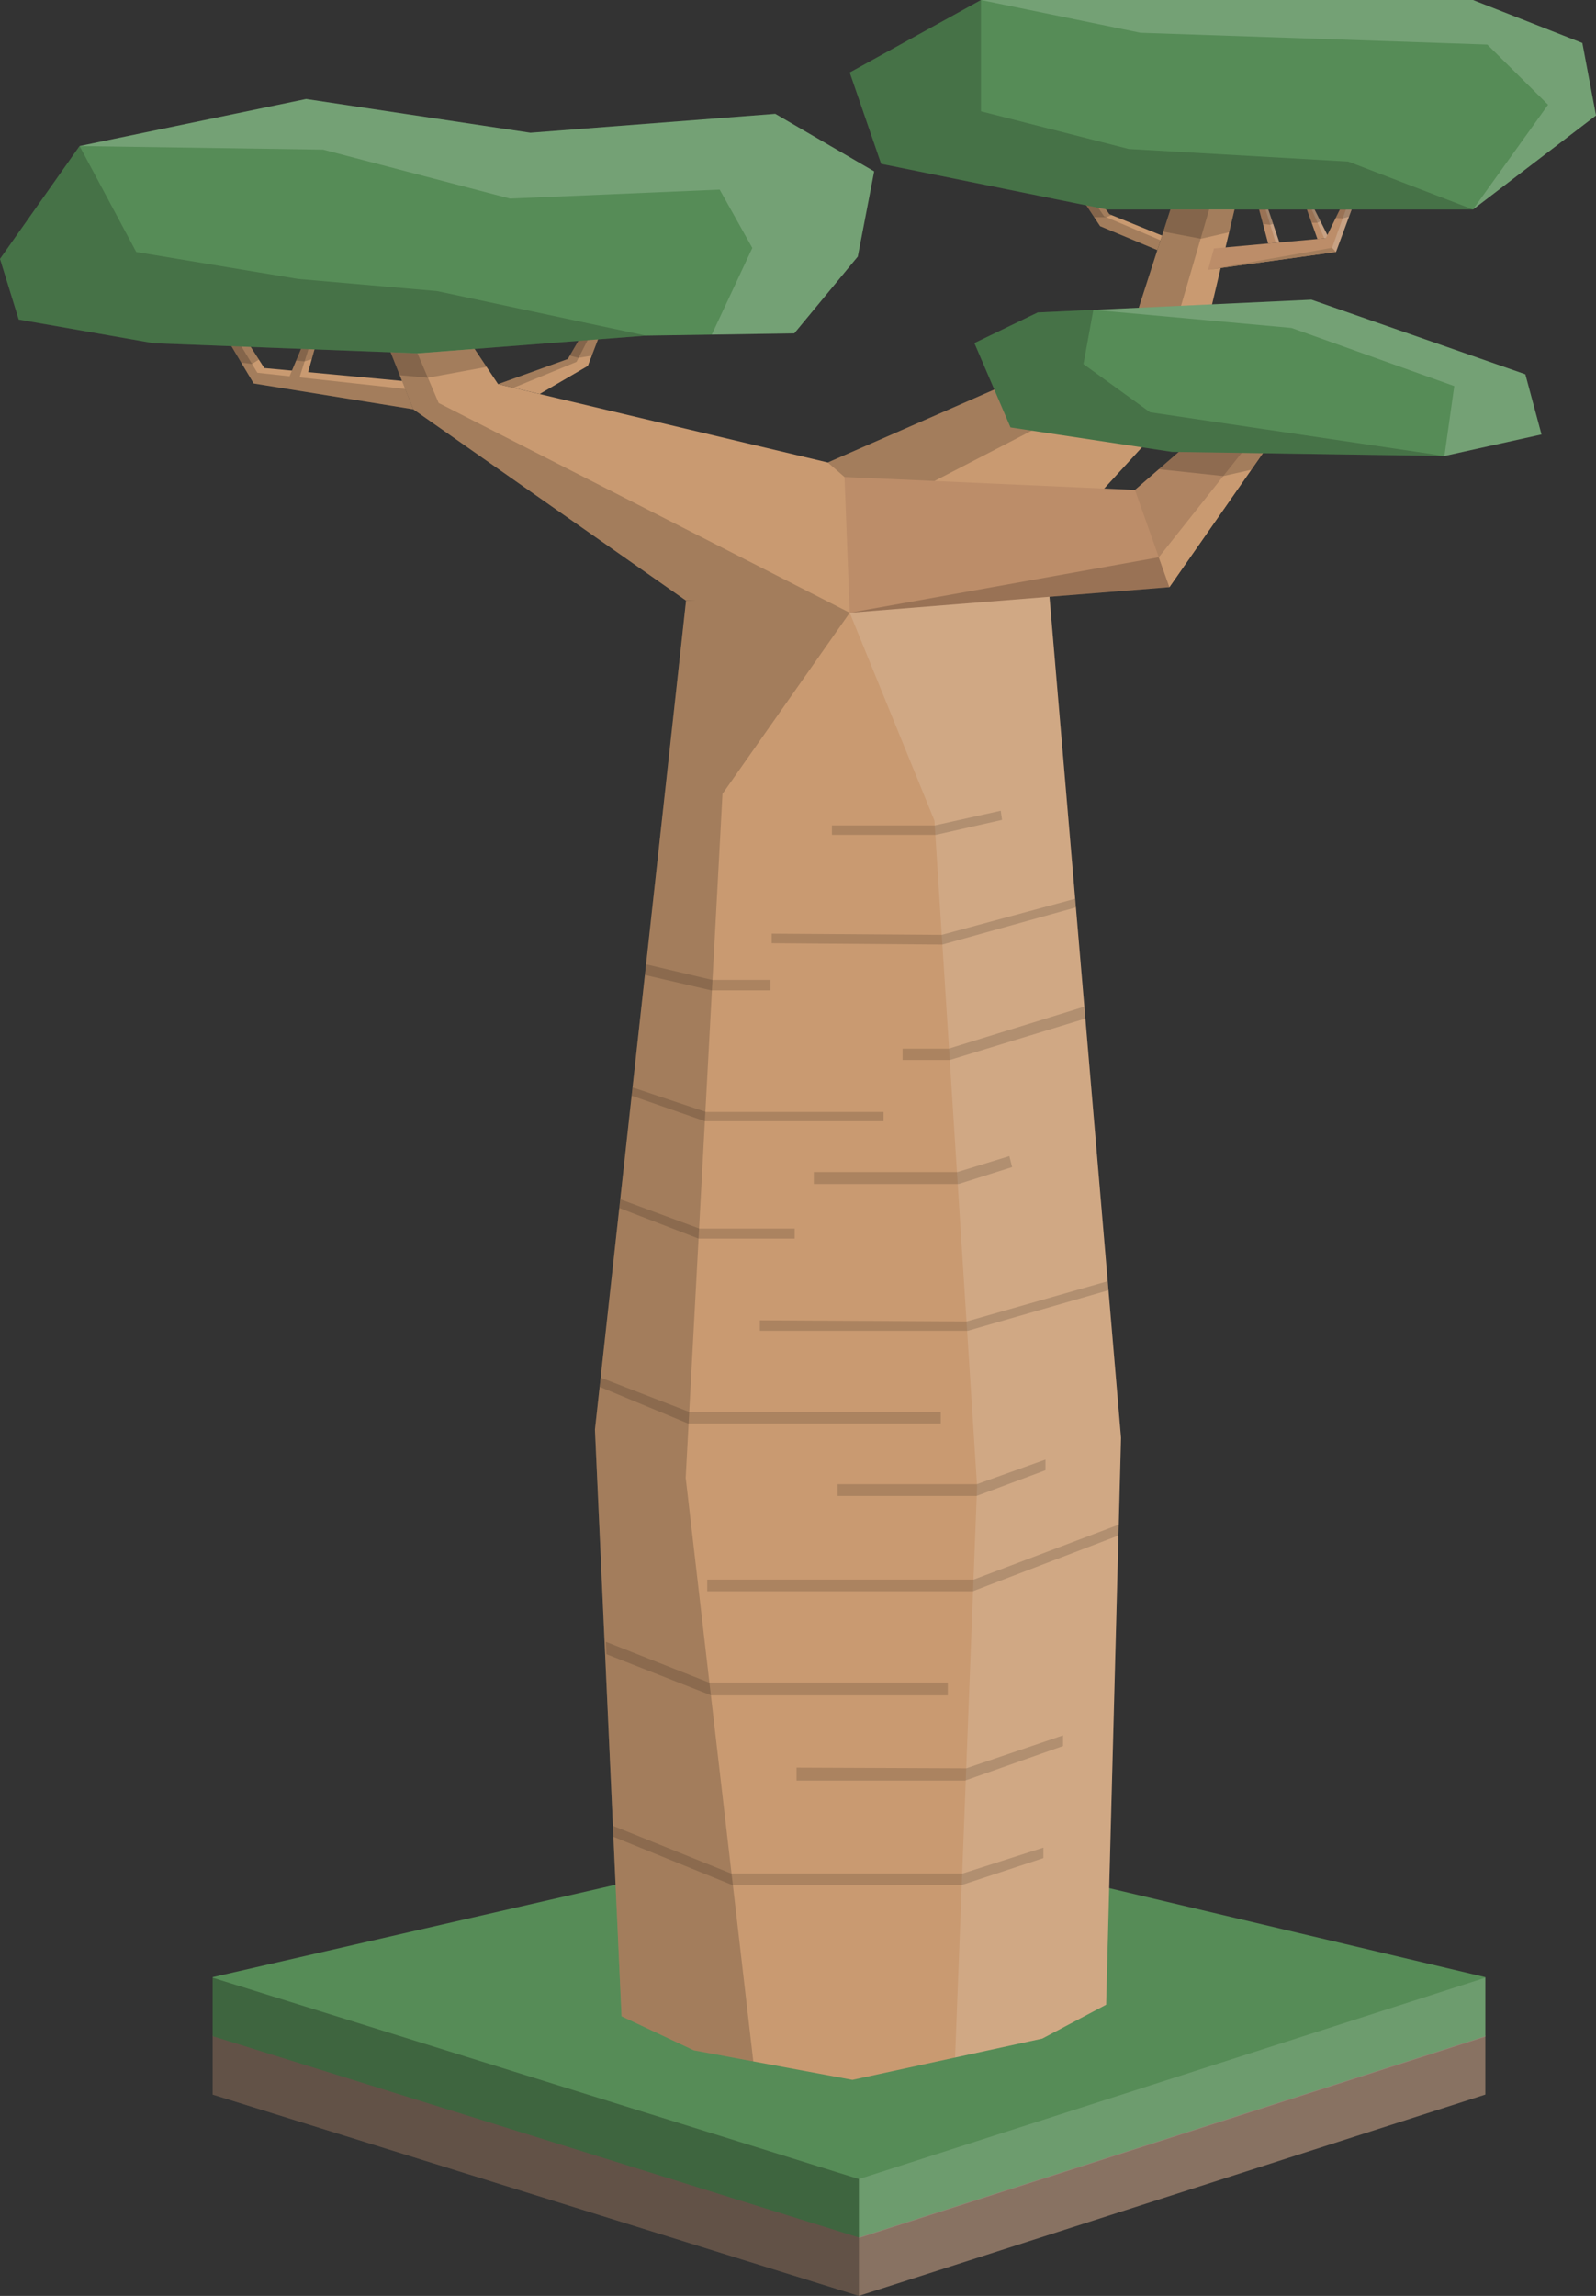 <svg xmlns="http://www.w3.org/2000/svg" viewBox="0 0 516.29 742.6"><rect x="0" y="0" width="516.29" height="742.6" fill="#333333" stroke="none"/><defs><style>.cls-1{fill:#887262;}.cls-2{fill:#568c57;}.cls-3{opacity:0.28;}.cls-10,.cls-4{fill:#fff;}.cls-4{opacity:0.14;}.cls-5{fill:#c99a71;}.cls-6{fill:#bc8d69;}.cls-7{opacity:0.19;}.cls-8{opacity:0.07;}.cls-9{opacity:0.15;}.cls-10{opacity:0.18;}.cls-11{fill:#a37d5c;}</style></defs><g id="Calque_2" data-name="Calque 2"><g id="Calque_1-2" data-name="Calque 1"><polygon class="cls-1" points="277.85 742.6 68.8 677.48 68.8 658.39 480.49 658.39 480.49 677.48 277.85 742.6"/><polygon class="cls-2" points="277.85 723.72 68.8 658.59 68.8 639.51 277.85 591.55 480.49 639.51 480.49 658.59 277.85 723.72"/><polygon class="cls-3" points="277.85 704.81 277.85 742.6 68.8 677.48 68.8 639.68 277.85 704.81"/><polygon class="cls-4" points="277.85 723.89 277.85 704.81 480.49 639.68 480.49 658.77 277.85 723.89"/><polygon class="cls-5" points="201.06 652.15 192.46 462.39 221.93 194.26 339.17 189.21 362.64 465.05 357.82 648.41 337.15 659.37 275.75 672.72 224.43 663.16 201.06 652.15"/><polygon class="cls-5" points="221.93 194.26 133.69 132.38 123.86 107.65 148.5 105.35 161.13 124.25 267.79 149.59 366.13 106.52 383.5 52.66 402.93 52.66 385.24 127.37 324.03 194.26 221.93 194.26"/><polygon class="cls-6" points="273.19 154.29 367.14 158.46 400 129.98 420.09 129.98 378.29 189.91 274.88 198.19 273.19 154.29"/><polygon class="cls-7" points="243.69 666.75 221.81 477.98 233.72 256.77 274.88 198.19 141.9 130.34 133.29 110.13 124.71 109.77 133.69 132.38 221.93 194.26 192.46 462.39 201.06 652.15 224.43 663.16 243.69 666.75"/><polygon class="cls-8" points="367.14 158.46 378.29 189.91 420.09 129.98 400 129.98 367.14 158.46"/><polygon class="cls-7" points="274.88 198.19 374.86 180.25 378.29 189.91 274.88 198.19"/><polygon class="cls-5" points="374.86 180.25 402.93 144.89 409.18 145.62 378.29 189.91 374.86 180.25"/><polygon class="cls-4" points="274.88 198.19 302.28 265.4 316.08 480.76 308.96 665.5 337.15 659.37 357.82 648.41 362.64 465.05 339.49 193.02 274.88 198.19"/><polygon class="cls-7" points="376.31 74.94 388.5 77.22 397.61 75.13 399.35 67.78 378.63 67.76 376.31 74.94"/><polygon class="cls-7" points="374.86 151.76 395.71 153.98 404.76 151.95 408.72 146.27 384.45 143.45 374.86 151.76"/><polygon class="cls-9" points="347.81 290.7 304.65 302.37 249.63 301.98 249.63 305.08 304.85 305.51 348.04 293.49 347.81 290.7"/><polygon class="cls-9" points="209 311.9 230.39 316.95 249.22 316.95 249.22 320.33 230.1 320.33 208.62 315.35 209 311.9"/><polygon class="cls-9" points="350.77 325.6 306.86 339.19 291.97 339.19 291.97 342.85 307.24 342.85 351.1 329.45 350.77 325.6"/><polygon class="cls-9" points="204.62 351.72 228.34 359.65 285.83 359.65 285.83 362.66 228.07 362.66 204.33 354.4 204.62 351.72"/><polygon class="cls-9" points="263.26 379.1 309.72 379.1 326.52 373.94 327.41 377.49 310.12 382.96 263.26 382.96 263.26 379.1"/><polygon class="cls-9" points="200.65 387.9 226.25 397.38 257.07 397.38 257.07 400.61 225.96 400.61 200.34 390.73 200.65 387.9"/><polygon class="cls-9" points="269.12 266.97 302.44 266.97 323.73 262.23 324.15 265.19 302.76 270.03 269.12 270.03 269.12 266.97"/><polygon class="cls-9" points="245.81 427.05 245.81 430.44 313.05 430.44 358.58 417.32 358.33 414.4 312.69 427.42 245.81 427.05"/><polygon class="cls-9" points="194.29 445.58 223.03 456.71 304.33 456.71 304.33 460.44 222.63 460.44 193.98 448.57 194.29 445.58"/><polygon class="cls-9" points="270.97 480.05 316.01 480.05 338.2 472.09 338.2 475.54 315.9 483.86 270.97 483.86 270.97 480.05"/><polygon class="cls-9" points="362.05 493.08 314.98 510.91 228.78 510.91 228.78 514.69 314.66 514.69 361.98 496.59 362.05 493.08"/><polygon class="cls-9" points="195.97 531.02 229.41 544.23 306.6 544.23 306.6 548.35 230.06 548.35 196.17 535.04 195.97 531.02"/><polygon class="cls-9" points="257.67 571.72 257.67 575.92 312.16 575.92 343.88 564.74 343.88 561.3 312.59 571.94 257.67 571.72"/><polygon class="cls-9" points="198.26 590.54 236.58 606 311.32 606 337.53 597.61 337.53 600.99 311.22 609.66 237.09 609.79 198.43 594.1 198.26 590.54"/><polygon class="cls-6" points="392.7 80.36 428.87 77.06 433.44 67.76 437.25 67.76 432.18 81.5 390.8 87.26 392.7 80.36"/><polygon class="cls-6" points="429.87 76.96 425.23 67.76 422.77 67.76 426.18 77.32 429.87 76.96"/><polygon class="cls-5" points="375.92 76.2 358.86 69.28 352.92 60.84 346.94 59.6 355.87 73.15 374.4 80.9 375.92 76.2"/><polygon class="cls-6" points="410.23 78.76 407.31 67.76 410.26 67.76 413.87 78.43 410.23 78.76"/><polygon class="cls-5" points="133.69 132.38 82.07 124.03 72.03 107.19 77.88 107.19 85.5 119.04 130.09 123.21 133.69 132.38"/><polygon class="cls-5" points="99.22 108.41 94.35 120.1 99.62 120.56 102.98 108.56 99.22 108.41"/><polygon class="cls-7" points="394.04 57.88 376.76 117.03 302.28 155.58 273.19 154.29 267.79 149.59 366.13 106.52 381.82 57.88 394.04 57.88"/><polygon class="cls-2" points="476.5 67.76 358 67.76 285.05 52.99 274.88 23.45 317.33 0 476.5 0 511.87 13.9 516.29 37.35 476.5 67.76"/><polygon class="cls-7" points="317.33 0 317.33 36 365.15 48.19 436.13 52.26 476.5 67.76 358 67.76 285.05 52.99 274.88 23.45 317.33 0"/><polygon class="cls-10" points="317.33 0 368.89 10.59 481.13 14.41 500.79 33.88 476.5 67.76 516.29 37.35 511.87 13.9 476.5 0 317.33 0"/><polygon class="cls-2" points="467.25 147.48 379.13 146.15 326.89 138.24 315.21 110.96 335.7 101.06 424.24 96.93 493.43 121.06 498.66 140.52 467.25 147.48"/><polygon class="cls-7" points="379.13 146.15 467.25 147.48 372.02 133.34 350.48 117.76 353.69 100.22 335.7 101.06 315.21 110.96 326.89 138.24 379.13 146.15"/><polygon class="cls-10" points="498.66 140.52 467.25 147.48 470.44 124.88 417.8 106.07 353.69 100.22 424.24 96.93 493.43 121.06 498.66 140.52"/><polygon class="cls-7" points="126.32 113.94 129.26 121.35 138.43 122.16 157.41 118.68 153.51 112.85 135.12 114.28 126.32 113.94"/><polygon class="cls-11" points="390.8 87.26 390.8 87.26 430.9 80.15 432.18 81.5 390.8 87.26"/><polygon class="cls-10" points="413.87 78.43 412.69 78.53 409.4 67.76 410.26 67.76 413.87 78.43"/><polygon class="cls-10" points="429.39 76.01 428.87 77.06 428.41 77.1 424.33 67.76 425.23 67.76 429.39 76.01"/><polygon class="cls-10" points="430.9 80.15 435.39 67.76 437.25 67.76 432.18 81.5 430.9 80.15"/><polygon class="cls-7" points="375.43 77.72 357.14 69.94 355.29 67.21 351.44 66.43 355.87 73.15 374.4 80.9 375.43 77.72"/><polygon class="cls-7" points="353.96 70.25 357.87 70.25 359.62 69.59 358.86 69.28 357.75 67.7 351.44 66.43 353.96 70.25"/><polygon class="cls-7" points="408.55 72.43 410.91 72.7 411.84 72.43 410.26 67.76 409.4 67.76 407.31 67.76 408.55 72.43"/><polygon class="cls-7" points="424.3 72.04 426.2 72.04 427.15 71.57 425.23 67.76 422.77 67.76 424.3 72.04"/><polygon class="cls-7" points="432.09 70.51 434.36 70.62 436.39 70.1 437.25 67.76 433.44 67.76 432.09 70.51"/><polygon class="cls-7" points="131.11 125.8 83.25 120.56 76.48 109.37 73.26 109.25 82.07 124.03 133.69 132.38 131.11 125.8"/><polygon class="cls-7" points="98.47 110.19 93.68 121.7 96.9 122.05 100.66 110.19 98.47 110.19"/><polygon class="cls-7" points="73.26 109.25 78.05 117.28 81.54 117.72 83.73 116.3 79.35 109.48 73.26 109.25"/><polygon class="cls-7" points="97.65 112.04 95.74 116.63 98.54 116.87 100.84 116.19 101.93 112.39 97.65 112.04"/><polygon class="cls-5" points="161.13 124.25 183.69 116.12 188.97 107.08 194.63 106.66 190.17 118.34 174.58 127.44 161.13 124.25"/><polygon class="cls-7" points="161.13 124.25 166.1 125.43 186.49 117.05 191.83 106.66 188.97 107.08 183.69 116.12 161.13 124.25"/><polygon class="cls-2" points="6.06 103.35 49.79 111.02 135.12 114.28 208.95 108.56 256.94 107.82 277.48 82.99 282.78 55.44 250.79 36.82 171.58 42.94 99.03 32.02 25.74 47.24 0 83.74 6.06 103.35"/><polygon class="cls-10" points="99.03 32.02 25.74 47.24 104.53 48.4 164.99 64.23 232.81 61.33 243.37 80.2 230.25 108.23 256.94 107.82 277.48 82.99 282.78 55.44 250.79 36.82 171.58 42.94 99.03 32.02"/><polygon class="cls-7" points="25.74 47.24 44.07 81.51 96.37 90.22 141.39 94.15 208.95 108.56 135.12 114.28 49.79 111.02 6.06 103.35 0 83.74 25.74 47.24"/><polygon class="cls-7" points="184.33 115.03 187.16 115.74 191.44 115.03 193.44 109.77 187.12 110.25 184.33 115.03"/></g></g></svg>